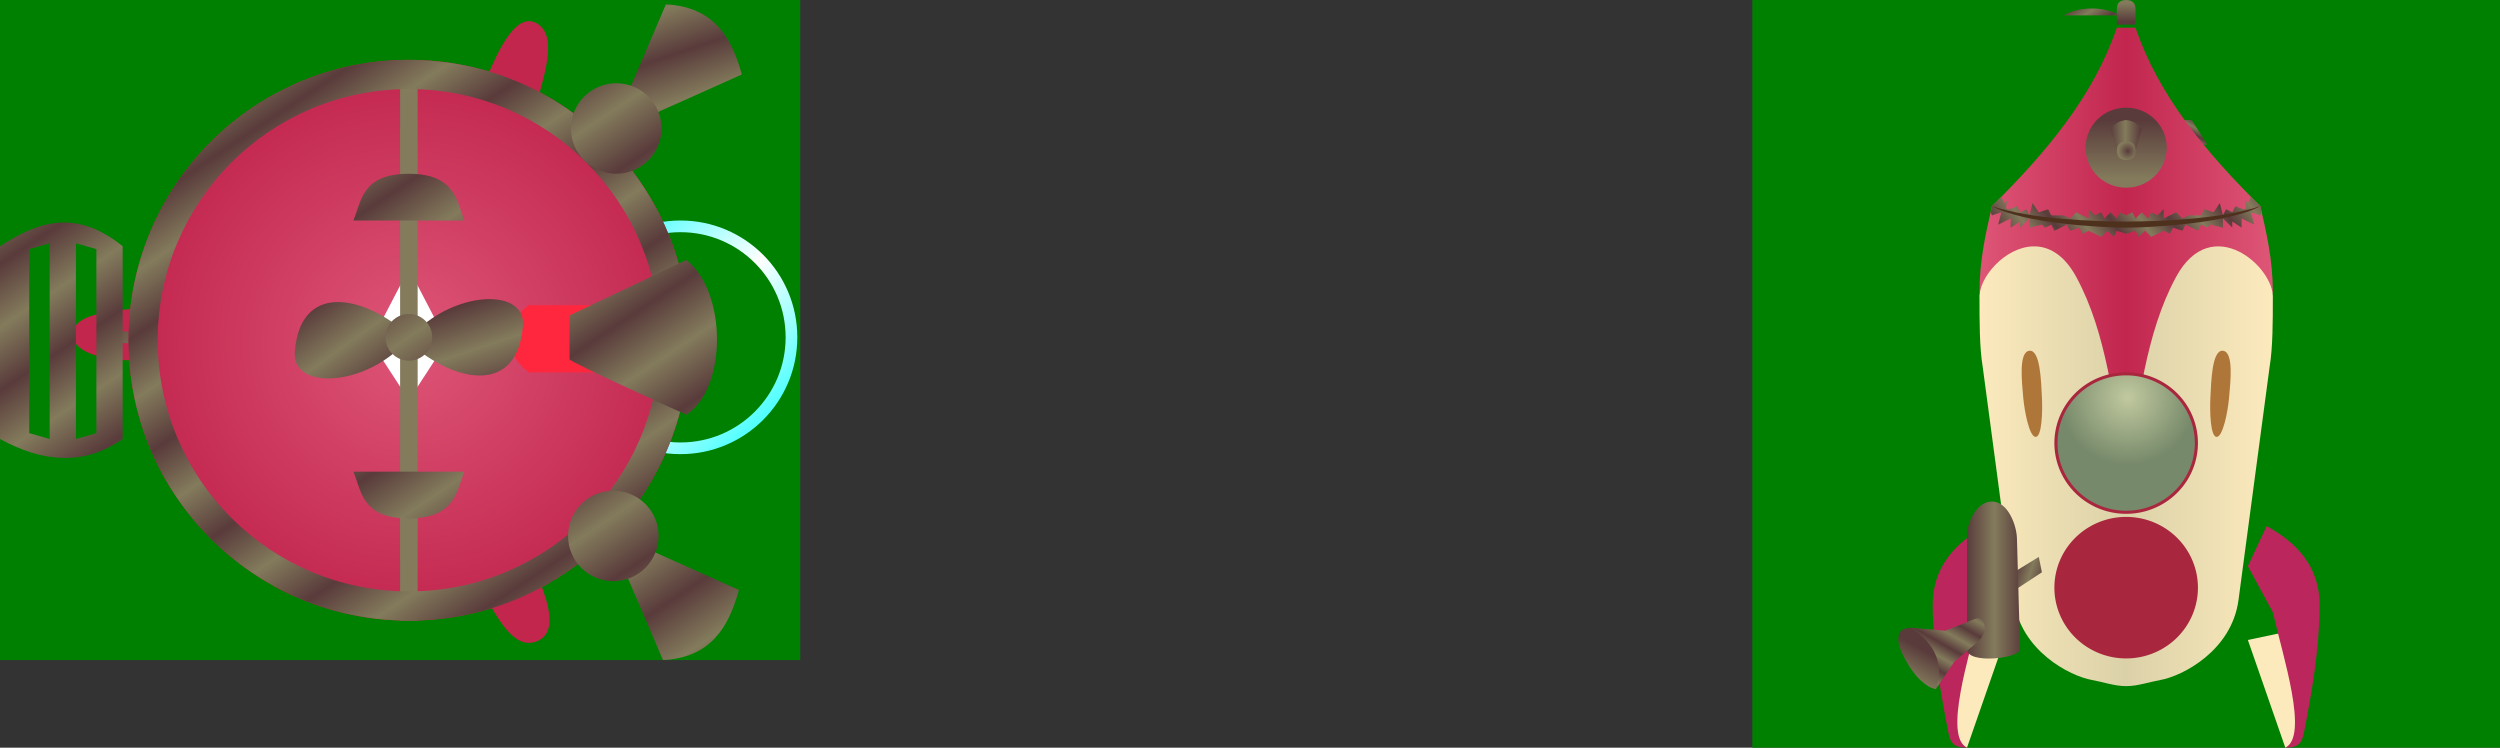 <?xml version="1.0" encoding="UTF-8" standalone="no"?>
<svg
   xmlns:dc="http://purl.org/dc/elements/1.1/"
   xmlns:cc="http://creativecommons.org/ns#"
   xmlns:rdf="http://www.w3.org/1999/02/22-rdf-syntax-ns#"
   xmlns:svg="http://www.w3.org/2000/svg"
   xmlns="http://www.w3.org/2000/svg"
   xmlns:xlink="http://www.w3.org/1999/xlink"
   xmlns:sodipodi="http://sodipodi.sourceforge.net/DTD/sodipodi-0.dtd"
   xmlns:inkscape="http://www.inkscape.org/namespaces/inkscape"
   width="113.242mm"
   height="33.867mm"
   id="svg6593"
   version="1.1"
   inkscape:version="1.0 (4035a4fb49, 2020-05-01)"
   sodipodi:docname="Ship.svg">
  <rect width="100%" height="100%" fill="#333333" stroke="none"/>
  <title
     id="title866">Ship spritesheets</title>
  <defs
     id="defs6595">
    <linearGradient
       inkscape:collect="always"
       id="glass-2">
      <stop
         style="stop-color:#c1c99f;stop-opacity:1"
         offset="0"
         id="stop1118" />
      <stop
         style="stop-color:#76896a;stop-opacity:1"
         offset="1"
         id="stop1120" />
    </linearGradient>
    <linearGradient
       inkscape:collect="always"
       id="hood-yellow">
      <stop
         style="stop-color:#fceabd;stop-opacity:1;"
         offset="0"
         id="stop1110" />
      <stop
         style="stop-color:#dbd1a8;stop-opacity:1"
         offset="1"
         id="stop1112" />
    </linearGradient>
    <linearGradient
       inkscape:collect="always"
       xlink:href="#rust"
       id="linearGradient6674"
       x1="507.782"
       y1="906.274"
       x2="513.427"
       y2="897.806"
       gradientUnits="userSpaceOnUse"
       spreadMethod="reflect"
       gradientTransform="matrix(0.886,0,0,0.886,-352.25,-885.449)" />
    <linearGradient
       id="rust">
      <stop
         style="stop-color:#593b3b;stop-opacity:1;"
         offset="0"
         id="stop6662" />
      <stop
         style="stop-color:#837b5c;stop-opacity:1;"
         offset="1"
         id="stop6664" />
    </linearGradient>
    <linearGradient
       inkscape:collect="always"
       xlink:href="#rust"
       id="linearGradient6678"
       x1="507.218"
       y1="885.669"
       x2="512.863"
       y2="894.136"
       gradientUnits="userSpaceOnUse"
       spreadMethod="reflect"
       gradientTransform="matrix(0.886,0,0,0.886,-351.75,-771.699)" />
    <linearGradient
       inkscape:collect="always"
       xlink:href="#rust"
       id="linearGradient6612"
       x1="520"
       y1="927.362"
       x2="515"
       y2="919.862"
       gradientUnits="userSpaceOnUse"
       spreadMethod="reflect"
       gradientTransform="translate(-410,-874.612)" />
    <linearGradient
       inkscape:collect="always"
       xlink:href="#rust"
       id="linearGradient6815"
       x1="305"
       y1="912.362"
       x2="310"
       y2="919.862"
       gradientUnits="userSpaceOnUse"
       spreadMethod="reflect"
       gradientTransform="translate(-283,-854.112)" />
    <linearGradient
       inkscape:collect="always"
       xlink:href="#rust"
       id="linearGradient6676"
       x1="475.5"
       y1="927.362"
       x2="480.5"
       y2="934.862"
       gradientUnits="userSpaceOnUse"
       spreadMethod="reflect"
       gradientTransform="translate(-410.5,-877.112)" />
    <linearGradient
       inkscape:collect="always"
       xlink:href="#rust"
       id="linearGradient6666"
       x1="410"
       y1="919.862"
       x2="415"
       y2="927.362"
       gradientUnits="userSpaceOnUse"
       spreadMethod="reflect"
       gradientTransform="translate(-410,-874.612)" />
    <linearGradient
       inkscape:collect="always"
       xlink:href="#rust"
       id="linearGradient6726"
       x1="475"
       y1="954.862"
       x2="480"
       y2="962.362"
       gradientUnits="userSpaceOnUse"
       spreadMethod="reflect"
       gradientTransform="translate(-410,-874.612)" />
    <linearGradient
       inkscape:collect="always"
       xlink:href="#rust"
       id="linearGradient6734"
       x1="477.5"
       y1="907.362"
       x2="482.5"
       y2="914.862"
       gradientUnits="userSpaceOnUse"
       spreadMethod="reflect"
       gradientTransform="translate(-410,-874.612)" />
    <linearGradient
       inkscape:collect="always"
       xlink:href="#rust"
       id="linearGradient6628"
       x1="525"
       y1="977.362"
       x2="520"
       y2="969.862"
       gradientUnits="userSpaceOnUse"
       spreadMethod="reflect"
       gradientTransform="translate(-410,-874.612)" />
    <linearGradient
       inkscape:collect="always"
       xlink:href="#rust"
       id="linearGradient6620"
       x1="522.5"
       y1="884.862"
       x2="520"
       y2="877.362"
       gradientUnits="userSpaceOnUse"
       spreadMethod="reflect"
       gradientTransform="translate(-410,-874.612)" />
    <linearGradient
       inkscape:collect="always"
       xlink:href="#rust"
       id="linearGradient6732"
       x1="480"
       y1="927.362"
       x2="485"
       y2="934.862"
       gradientUnits="userSpaceOnUse"
       spreadMethod="reflect"
       gradientTransform="translate(-410,-874.612)" />
    <linearGradient
       inkscape:collect="always"
       xlink:href="#rust"
       id="linearGradient6730"
       x1="487.5"
       y1="927.362"
       x2="490"
       y2="934.862"
       gradientUnits="userSpaceOnUse"
       spreadMethod="reflect"
       gradientTransform="translate(-410,-874.612)" />
    <linearGradient
       inkscape:collect="always"
       xlink:href="#rust"
       id="linearGradient6728"
       x1="462.5"
       y1="927.862"
       x2="467.5"
       y2="934.862"
       gradientUnits="userSpaceOnUse"
       spreadMethod="reflect"
       gradientTransform="translate(-410,-874.612)" />
    <radialGradient
       inkscape:collect="always"
       xlink:href="#hood-magenta"
       id="radialGradient6600"
       cx="480"
       cy="933.612"
       fx="480"
       fy="933.612"
       r="47.5"
       gradientTransform="matrix(1.011,0,0,1.011,-415.053,-885.19)"
       gradientUnits="userSpaceOnUse" />
    <linearGradient
       id="hood-magenta">
      <stop
         style="stop-color:#de5677;stop-opacity:1;"
         offset="0"
         id="stop6596" />
      <stop
         id="stop6604"
         offset="1"
         style="stop-color:#c2264e;stop-opacity:1;" />
    </linearGradient>
    <linearGradient
       inkscape:collect="always"
       xlink:href="#rust"
       id="linearGradient6742"
       x1="430"
       y1="927.362"
       x2="435"
       y2="934.862"
       gradientUnits="userSpaceOnUse"
       gradientTransform="translate(-410,-874.612)" />
    <linearGradient
       id="glass">
      <stop
         style="stop-color:#ffffff;stop-opacity:1;"
         offset="0"
         id="stop3774-82" />
      <stop
         style="stop-color:#00ffff;stop-opacity:1;"
         offset="1"
         id="stop3776-4" />
    </linearGradient>
    <linearGradient
       y2="1052.362"
       x2="32"
       y1="1036.362"
       x1="16"
       spreadMethod="reflect"
       gradientUnits="userSpaceOnUse"
       id="linearGradient6738"
       xlink:href="#glass"
       inkscape:collect="always"
       gradientTransform="matrix(1.267,0,0,1.267,96.233,-1254.976)" />
    <linearGradient
       gradientTransform="matrix(0.534,0,0,0.527,54.137,-4.214)"
       inkscape:collect="always"
       xlink:href="#rust"
       id="linearGradient1058"
       x1="560"
       y1="12"
       x2="563"
       y2="16"
       gradientUnits="userSpaceOnUse"
       spreadMethod="reflect" />
    <linearGradient
       gradientTransform="matrix(0.534,0,0,0.527,54.137,-4.214)"
       inkscape:collect="always"
       xlink:href="#rust"
       id="linearGradient1068"
       x1="580"
       y1="15"
       x2="580"
       y2="9"
       gradientUnits="userSpaceOnUse" />
    <linearGradient
       gradientTransform="matrix(0.534,0,0,0.527,54.137,-4.214)"
       inkscape:collect="always"
       xlink:href="#hood-magenta"
       id="linearGradient1076"
       x1="533"
       y1="89.263"
       x2="580"
       y2="89.263"
       gradientUnits="userSpaceOnUse"
       spreadMethod="reflect" />
    <radialGradient
       inkscape:collect="always"
       xlink:href="#rust"
       id="radialGradient1100"
       cx="580"
       cy="57"
       fx="580"
       fy="57"
       r="1.5"
       gradientTransform="matrix(-1.068,0,0,-1.053,983.726,85.86)"
       gradientUnits="userSpaceOnUse" />
    <linearGradient
       gradientTransform="matrix(0.534,0,0,0.527,54.137,-4.214)"
       inkscape:collect="always"
       xlink:href="#rust"
       id="linearGradient1108"
       x1="536.628"
       y1="78.5"
       x2="543"
       y2="74"
       gradientUnits="userSpaceOnUse"
       spreadMethod="reflect" />
    <linearGradient
       gradientTransform="matrix(0.534,0,0,0.527,54.137,-4.214)"
       inkscape:collect="always"
       xlink:href="#hood-yellow"
       id="linearGradient1116"
       x1="532.985"
       y1="158.536"
       x2="580"
       y2="158.536"
       gradientUnits="userSpaceOnUse"
       spreadMethod="reflect" />
    <linearGradient
       gradientTransform="matrix(0.534,0,0,0.527,54.137,-4.214)"
       inkscape:collect="always"
       xlink:href="#rust"
       id="linearGradient1134"
       x1="556"
       y1="53"
       x2="557"
       y2="55"
       gradientUnits="userSpaceOnUse"
       spreadMethod="reflect" />
    <linearGradient
       gradientTransform="matrix(0.534,0,0,0.527,54.137,-4.214)"
       inkscape:collect="always"
       xlink:href="#rust"
       id="linearGradient1142"
       x1="544"
       y1="194.5"
       x2="549"
       y2="196"
       gradientUnits="userSpaceOnUse"
       spreadMethod="reflect" />
    <linearGradient
       gradientTransform="matrix(0.534,0,0,0.527,54.137,-4.214)"
       inkscape:collect="always"
       xlink:href="#rust"
       id="linearGradient1150"
       x1="529"
       y1="196"
       x2="538"
       y2="196"
       gradientUnits="userSpaceOnUse"
       spreadMethod="reflect" />
    <linearGradient
       gradientTransform="matrix(0.534,0,0,0.527,54.137,-4.214)"
       inkscape:collect="always"
       xlink:href="#rust"
       id="linearGradient1158"
       x1="511"
       y1="220.454"
       x2="513"
       y2="217"
       gradientUnits="userSpaceOnUse"
       spreadMethod="reflect" />
    <linearGradient
       gradientTransform="matrix(0.534,0,0,0.527,54.137,-4.214)"
       inkscape:collect="always"
       xlink:href="#rust"
       id="linearGradient1166"
       x1="515"
       y1="219"
       x2="510"
       y2="228"
       gradientUnits="userSpaceOnUse" />
    <linearGradient
       gradientTransform="matrix(0.534,0,0,0.527,54.137,-4.214)"
       inkscape:collect="always"
       xlink:href="#rust"
       id="linearGradient1226"
       gradientUnits="userSpaceOnUse"
       x1="580"
       y1="47"
       x2="580"
       y2="66" />
    <linearGradient
       gradientTransform="matrix(0.534,0,0,0.527,54.137,-4.214)"
       inkscape:collect="always"
       xlink:href="#rust"
       id="linearGradient1234"
       gradientUnits="userSpaceOnUse"
       x1="575"
       y1="51"
       x2="580"
       y2="51"
       spreadMethod="reflect" />
    <radialGradient
       inkscape:collect="always"
       xlink:href="#glass-2"
       id="radialGradient1269"
       gradientUnits="userSpaceOnUse"
       gradientTransform="matrix(-1.068,0,0,-1.053,983.727,235.984)"
       cx="580"
       cy="159.5"
       fx="580"
       fy="159.5"
       r="11" />
  </defs>
  <sodipodi:namedview
     fit-margin-bottom="0"
     fit-margin-right="0"
     fit-margin-left="0"
     fit-margin-top="0"
     units="mm"
     id="base"
     pagecolor="#ffffff"
     bordercolor="#666666"
     borderopacity="1.0"
     inkscape:pageopacity="0.0"
     inkscape:pageshadow="2"
     inkscape:zoom="0.99999999"
     inkscape:cx="250.72739"
     inkscape:cy="190.37791"
     inkscape:document-units="px"
     inkscape:current-layer="layer2"
     showgrid="true"
     inkscape:window-width="1872"
     inkscape:window-height="1055"
     inkscape:window-x="48"
     inkscape:window-y="0"
     inkscape:window-maximized="1"
     inkscape:snap-bbox="true"
     inkscape:bbox-paths="true"
     inkscape:bbox-nodes="true"
     inkscape:snap-bbox-edge-midpoints="true"
     inkscape:snap-bbox-midpoints="true"
     inkscape:snap-intersection-paths="true"
     inkscape:object-paths="true"
     inkscape:object-nodes="true"
     inkscape:snap-smooth-nodes="true"
     inkscape:document-rotation="0"
     showguides="true"
     inkscape:guide-bbox="true"
     inkscape:snap-page="true"
     inkscape:snap-text-baseline="true"
     inkscape:snap-center="true"
     inkscape:snap-object-midpoints="true"
     inkscape:snap-midpoints="true">
    <inkscape:grid
       originy="0"
       originx="0"
       type="xygrid"
       id="grid4184" />
  </sodipodi:namedview>
  <g
     inkscape:groupmode="layer"
     id="layer2"
     inkscape:label="Grid"
     style="display:inline">
    <rect
       style="color:#000000;clip-rule:nonzero;display:inline;overflow:visible;visibility:visible;opacity:1;isolation:auto;mix-blend-mode:normal;color-interpolation:sRGB;color-interpolation-filters:linearRGB;solid-color:#000000;solid-opacity:1;vector-effect:none;fill:#008000;fill-opacity:1;fill-rule:evenodd;stroke:none;stroke-width:1px;stroke-linecap:butt;stroke-linejoin:miter;stroke-miterlimit:4;stroke-dasharray:none;stroke-dashoffset:0;stroke-opacity:1;color-rendering:auto;image-rendering:auto;shape-rendering:auto;text-rendering:auto;enable-background:accumulate"
       id="rect873"
       width="137"
       height="113"
       x="0"
       y="0" />
    <rect
       inkscape:export-ydpi="96"
       inkscape:export-xdpi="96"
       inkscape:export-filename="/home/andre/Programming/C++/Pikifen/Game_data/Graphics/Hocotate_ship_icon.png"
       y="0"
       x="300"
       height="128"
       width="128"
       id="rect935"
       style="fill:#008000;fill-opacity:1;stroke-width:0.576px;stop-color:#000000" />
  </g>
  <g
     inkscape:label="Sprites"
     inkscape:groupmode="layer"
     id="layer1"
     style="display:inline;opacity:1">
    <use
       x="0"
       y="0"
       xlink:href="#path1126"
       id="use1168"
       transform="matrix(-1,0,0,1,728,0)"
       width="100%"
       height="100%" />
    <path
       style="fill:url(#linearGradient1134);fill-opacity:1;stroke:none;stroke-width:0.53px;stroke-linecap:butt;stroke-linejoin:miter;stroke-opacity:1"
       d="m 354.384,20.543 h -1.603 l -2.671,4.214 h 1.603 z"
       id="path1126" />
    <path
       style="font-variation-settings:normal;opacity:1;vector-effect:none;fill:#fceabd;fill-opacity:1;stroke:none;stroke-width:0.53px;stroke-linecap:butt;stroke-linejoin:miter;stroke-miterlimit:4;stroke-dasharray:none;stroke-dashoffset:0;stroke-opacity:1;stop-color:#000000;stop-opacity:1"
       d="m 336.753,128 6.411,-18.436 -7.479,-1.58 -1.603,14.222 1.069,5.267 z"
       id="path969" />
    <path
       style="font-variation-settings:normal;opacity:1;vector-effect:none;fill:#bb265c;fill-opacity:1;stroke:none;stroke-width:0.53px;stroke-linecap:butt;stroke-linejoin:miter;stroke-miterlimit:4;stroke-dasharray:none;stroke-dashoffset:0;stroke-opacity:1;stop-color:#000000;stop-opacity:1"
       d="m 339.959,90.074 c -5.217,2.815 -9.147,7.019 -9.082,13.695 0.074,7.687 1.363,14.86 2.671,21.597 0.383,1.974 1.069,2.634 3.205,2.634 -4.051,-1.971 0.387,-15.565 2.137,-23.177 l 4.274,-7.901 z"
       id="path953"
       sodipodi:nodetypes="csscccc" />
    <circle
       style="fill:none;stroke:url(#linearGradient6738);stroke-width:2;stroke-miterlimit:4;stroke-dasharray:none;stroke-opacity:1"
       id="path3770-5"
       inkscape:export-filename="C:\Users\Andre\Dropbox\Programacao\C++\Pikmin_fangame_engine\Game_data\Graphics\Ship.png"
       inkscape:export-xdpi="180.40086"
       inkscape:export-ydpi="180.40086"
       cx="116.5"
       cy="57.75"
       r="19" />
    <path
       style="fill:#c2264d;fill-opacity:1;stroke:none"
       d="m 23.5,61.75 c -4.897,-0.082 -11,-1 -11,-4.5 0,-3.5 6.023,-3.867 11,-4.5 z"
       id="path5437-7-5"
       inkscape:connector-curvature="0"
       sodipodi:nodetypes="czcc"
       inkscape:export-filename="C:\Users\Andre\Dropbox\Programacao\C++\Pikmin_fangame_engine\Game_data\Graphics\Ship.png"
       inkscape:export-xdpi="180.40086"
       inkscape:export-ydpi="180.40086" />
    <path
       style="fill:url(#linearGradient6742);fill-opacity:1;stroke:none"
       d="m 20.5,56.75 h 2.72 v 2 H 20.5 Z"
       id="path6592"
       inkscape:connector-curvature="0"
       inkscape:export-filename="C:\Users\Andre\Dropbox\Programacao\C++\Pikmin_fangame_engine\Game_data\Graphics\Ship.png"
       inkscape:export-xdpi="180.40086"
       inkscape:export-ydpi="180.40086" />
    <path
       style="fill:#c2264d;fill-opacity:1;stroke:none"
       d="m 84,103.75 c 1.952,3.277 4.5,7.5 8,6 3.5,-1.5 1.816,-6.471 0.5,-10 z"
       id="path5437"
       inkscape:connector-curvature="0"
       sodipodi:nodetypes="czcc"
       inkscape:export-filename="C:\Users\Andre\Dropbox\Programacao\C++\Pikmin_fangame_engine\Game_data\Graphics\Ship.png"
       inkscape:export-xdpi="180.40086"
       inkscape:export-ydpi="180.40086" />
    <path
       style="fill:#c2264d;fill-opacity:1;stroke:none"
       d="m 83.569,12.75 c 1.936,-4.499 4.894,-10.787 8.366,-8.728 3.471,2.059 1.37,8.383 0.065,13.228 z"
       id="path5437-7"
       inkscape:connector-curvature="0"
       sodipodi:nodetypes="czcc"
       inkscape:export-filename="C:\Users\Andre\Dropbox\Programacao\C++\Pikmin_fangame_engine\Game_data\Graphics\Ship.png"
       inkscape:export-xdpi="180.40086"
       inkscape:export-ydpi="180.40086" />
    <circle
       style="fill:url(#radialGradient6600);fill-opacity:1;stroke:none;stroke-width:0.997"
       id="path5409"
       inkscape:export-filename="C:\Users\Andre\Dropbox\Programacao\C++\Pikmin_fangame_engine\Game_data\Graphics\Ship.png"
       inkscape:export-xdpi="180.40086"
       inkscape:export-ydpi="180.40086"
       cx="70"
       cy="58.25"
       r="48" />
    <path
       style="fill:#ffffff;fill-opacity:1;stroke:none"
       d="m 70,68.5 6.5,-10 -6.5,-12.5 -6.5,12.5 z"
       id="path5482"
       inkscape:connector-curvature="0"
       inkscape:export-filename="C:\Users\Andre\Dropbox\Programacao\C++\Pikmin_fangame_engine\Game_data\Graphics\Ship.png"
       inkscape:export-xdpi="180.40086"
       inkscape:export-ydpi="180.40086" />
    <path
       style="fill:url(#linearGradient6728);fill-opacity:1;stroke:none"
       d="m 67.5,60.397 c -7.203,5.957 -17.863,5.914 -17,-0.5 1,-10.5 9.863,-9.616 17,-4.5 z"
       id="path5413-1"
       inkscape:connector-curvature="0"
       sodipodi:nodetypes="cccc"
       inkscape:export-filename="C:\Users\Andre\Dropbox\Programacao\C++\Pikmin_fangame_engine\Game_data\Graphics\Ship.png"
       inkscape:export-xdpi="180.40086"
       inkscape:export-ydpi="180.40086" />
    <path
       style="fill:#ff273e;fill-opacity:1;stroke:none"
       d="M 104.165,63.75 H 90.5 c -4.5,-3.5 -4,-8.5 0,-11.5 h 13.665 z"
       id="path5435"
       inkscape:connector-curvature="0"
       sodipodi:nodetypes="ccccc"
       inkscape:export-filename="C:\Users\Andre\Dropbox\Programacao\C++\Pikmin_fangame_engine\Game_data\Graphics\Ship.png"
       inkscape:export-xdpi="180.40086"
       inkscape:export-ydpi="180.40086" />
    <path
       style="fill:url(#linearGradient6730);fill-opacity:1;stroke:none"
       d="m 72.5,55.603 c 7.203,-5.957 17.863,-5.914 17,0.5 -1,10.5 -9.863,9.616 -17,4.5 z"
       id="path5413"
       inkscape:connector-curvature="0"
       sodipodi:nodetypes="cccc"
       inkscape:export-filename="C:\Users\Andre\Dropbox\Programacao\C++\Pikmin_fangame_engine\Game_data\Graphics\Ship.png"
       inkscape:export-xdpi="180.40086"
       inkscape:export-ydpi="180.40086" />
    <path
       style="fill:url(#linearGradient6732);fill-opacity:1;stroke:#837b5c;stroke-width:3;stroke-linecap:butt;stroke-linejoin:miter;stroke-miterlimit:4;stroke-dasharray:none;stroke-opacity:1"
       d="M 70,10.298 V 106.225"
       id="path5486"
       inkscape:connector-curvature="0"
       inkscape:export-filename="C:\Users\Andre\Dropbox\Programacao\C++\Pikmin_fangame_engine\Game_data\Graphics\Ship.png"
       inkscape:export-xdpi="180.40086"
       inkscape:export-ydpi="180.40086" />
    <path
       style="fill:url(#linearGradient6620);fill-opacity:1;stroke:none"
       d="m 112.5,19.25 14.5,-6.5 C 125.239,6.329 122.148,1.16 114,0.75 L 108,14.75 Z"
       id="path5459"
       inkscape:connector-curvature="0"
       sodipodi:nodetypes="ccccc"
       inkscape:export-filename="C:\Users\Andre\Dropbox\Programacao\C++\Pikmin_fangame_engine\Game_data\Graphics\Ship.png"
       inkscape:export-xdpi="180.40086"
       inkscape:export-ydpi="180.40086" />
    <path
       style="fill:url(#linearGradient6628);fill-opacity:1;stroke:none"
       d="m 112,94.5 14.5,6.5 c -1.761,6.421 -4.852,11.59 -13,12 l -6,-14 z"
       id="path5459-0"
       inkscape:connector-curvature="0"
       sodipodi:nodetypes="ccccc"
       inkscape:export-filename="C:\Users\Andre\Dropbox\Programacao\C++\Pikmin_fangame_engine\Game_data\Graphics\Ship.png"
       inkscape:export-xdpi="180.40086"
       inkscape:export-ydpi="180.40086" />
    <path
       style="fill:url(#linearGradient6734);fill-opacity:1;stroke:none"
       d="m 60.5,37.75 c 1.422,-3.456 1.5,-8 9.5,-8 8,0 8.217,4.813 9.5,8 z"
       id="path5488"
       inkscape:connector-curvature="0"
       sodipodi:nodetypes="czcc"
       inkscape:export-filename="C:\Users\Andre\Dropbox\Programacao\C++\Pikmin_fangame_engine\Game_data\Graphics\Ship.png"
       inkscape:export-xdpi="180.40086"
       inkscape:export-ydpi="180.40086" />
    <path
       style="fill:url(#linearGradient6726);fill-opacity:1;stroke:none"
       d="m 60.5,80.75 c 1.422,3.457 1.5,8 9.5,8 8,0 8.217,-4.813 9.5,-8 z"
       id="path5488-9"
       inkscape:connector-curvature="0"
       sodipodi:nodetypes="czcc"
       inkscape:export-filename="C:\Users\Andre\Dropbox\Programacao\C++\Pikmin_fangame_engine\Game_data\Graphics\Ship.png"
       inkscape:export-xdpi="180.40086"
       inkscape:export-ydpi="180.40086" />
    <path
       style="fill:url(#linearGradient6666);fill-opacity:1;stroke:none"
       d="M 11.063,38.091 C 7.119,38.061 3.517,39.882 0,42.153 v 33 c 7.323,4.021 14.374,4.652 21,0 v -33 c -3.598,-2.89 -6.871,-4.039 -9.937,-4.062 z m -2.563,3.562 v 33.5 L 5,74.153 v -31.5 z m 4.5,0 3.5,1 v 31.5 l -3.5,1 z"
       id="path5560"
       inkscape:connector-curvature="0"
       inkscape:export-filename="C:\Users\Andre\Dropbox\Programacao\C++\Pikmin_fangame_engine\Game_data\Graphics\Ship.png"
       inkscape:export-xdpi="180.40086"
       inkscape:export-ydpi="180.40086" />
    <circle
       style="fill:url(#linearGradient6676);fill-opacity:1;stroke:none"
       id="path5411"
       inkscape:export-filename="C:\Users\Andre\Dropbox\Programacao\C++\Pikmin_fangame_engine\Game_data\Graphics\Ship.png"
       inkscape:export-xdpi="180.40086"
       inkscape:export-ydpi="180.40086"
       cx="70"
       cy="57.75"
       r="4" />
    <path
       style="fill:url(#linearGradient6815);fill-opacity:1;stroke:none"
       d="m 70,10.25 c -26.51,0 -48,21.49 -48,48 0,26.51 21.49,48 48,48 26.51,0 48,-21.49 48,-48 0,-26.51 -21.49,-48 -48,-48 z m 0,5 c 23.748,0 43,19.252 43,43 0,23.748 -19.252,43 -43,43 -23.748,0 -43,-19.252 -43,-43 0,-23.748 19.252,-43 43,-43 z"
       id="path5409-8"
       inkscape:connector-curvature="0"
       inkscape:export-filename="C:\Users\Andre\Dropbox\Programacao\C++\Pikmin_fangame_engine\Game_data\Graphics\Ship.png"
       inkscape:export-xdpi="180.40086"
       inkscape:export-ydpi="180.40086" />
    <path
       style="fill:url(#linearGradient6612);fill-opacity:1;stroke:none"
       d="m 97.5,54 20,-9.5 c 7,5.5 7,22 0,26.5 0,0 -20,-9 -20,-9.5 0,-0.5 0,-7.5 0,-7.5 z"
       id="path5433"
       inkscape:connector-curvature="0"
       sodipodi:nodetypes="cccsc"
       inkscape:export-filename="C:\Users\Andre\Dropbox\Programacao\C++\Pikmin_fangame_engine\Game_data\Graphics\Ship.png"
       inkscape:export-xdpi="180.40086"
       inkscape:export-ydpi="180.40086" />
    <ellipse
       style="fill:url(#linearGradient6678);fill-opacity:1;stroke:none;stroke-width:0.886"
       id="path5457"
       inkscape:export-filename="C:\Users\Andre\Dropbox\Programacao\C++\Pikmin_fangame_engine\Game_data\Graphics\Ship.png"
       inkscape:export-xdpi="180.40086"
       inkscape:export-ydpi="180.40086"
       cx="105.5"
       cy="22"
       rx="7.75"
       ry="7.75" />
    <ellipse
       style="fill:url(#linearGradient6674);fill-opacity:1;stroke:none;stroke-width:0.886"
       id="path5457-4"
       transform="scale(1,-1)"
       inkscape:export-filename="C:\Users\Andre\Dropbox\Programacao\C++\Pikmin_fangame_engine\Game_data\Graphics\Ship.png"
       inkscape:export-xdpi="180.40086"
       inkscape:export-ydpi="180.40086"
       cx="105"
       cy="-91.75"
       rx="7.75"
       ry="7.75" />
    <path
       id="path900"
       style="fill:url(#linearGradient1076);fill-opacity:1;stroke:none;stroke-width:0.53px;stroke-linecap:butt;stroke-linejoin:miter;stroke-opacity:1"
       d="M 362.397,4.741 C 358.498,16.285 350.388,26.053 341.027,35.292 c -1.034,4.565 -2.126,9.065 -2.137,14.749 8.872,11.567 8.428,35.507 25.11,30.025 16.682,5.483 16.238,-18.458 25.11,-30.025 -0.011,-5.684 -1.103,-10.184 -2.137,-14.749 -9.361,-9.239 -17.47,-19.007 -21.37,-30.551 z"
       sodipodi:nodetypes="cccccccc" />
    <path
       id="path921"
       style="font-variation-settings:normal;opacity:1;vector-effect:none;fill:url(#linearGradient1226);fill-opacity:1;stroke:none;stroke-width:0.53px;stroke-linecap:butt;stroke-linejoin:miter;stroke-miterlimit:4;stroke-dasharray:none;stroke-dashoffset:0;stroke-opacity:1;stop-color:#000000;stop-opacity:1"
       d="m 364,18.436 a 6.945,6.848 0 0 0 -6.014,3.424 6.945,6.848 0 0 0 0,6.848 6.945,6.848 0 0 0 6.014,3.424 6.945,6.848 0 0 0 6.014,-3.424 6.945,6.848 0 0 0 0,-6.848 6.945,6.848 0 0 0 -6.014,-3.424 z" />
    <path
       id="path923"
       style="fill:url(#linearGradient1116);fill-opacity:1;stroke:none;stroke-width:0.53px;stroke-linecap:butt;stroke-linejoin:miter;stroke-opacity:1"
       d="m 348.133,42.179 c -4.897,0.081 -9.47,5.426 -9.243,8.916 0,3.687 0,8.428 0.534,11.588 l 5.342,40.033 c 1.163,8.714 9.616,13.025 13.356,13.695 1.959,0.351 3.886,1.054 5.877,1.054 1.991,0 3.918,-0.702 5.877,-1.054 3.74,-0.67 12.193,-4.981 13.356,-13.695 l 5.342,-40.033 c 0.534,-3.16 0.534,-7.901 0.534,-11.588 0.346,-5.318 -10.455,-14.943 -16.562,-3.687 -5.335,9.833 -6.212,21.57 -8.548,32.658 -2.336,-11.089 -3.213,-22.826 -8.548,-32.658 -2.099,-3.869 -4.754,-5.271 -7.319,-5.228 z"
       sodipodi:nodetypes="sccsssssccscss" />
    <path
       style="fill:#af7639;fill-opacity:1;stroke:none;stroke-width:0.53px;stroke-linecap:butt;stroke-linejoin:miter;stroke-opacity:1"
       d="m 347.438,60.049 c -1.89,0.187 -1.281,5.387 -1.069,7.901 0.212,2.514 1.069,6.848 2.137,6.848 1.069,0 1.206,-4.334 1.069,-6.848 -0.138,-2.514 -0.247,-8.088 -2.137,-7.901 z"
       id="path925"
       sodipodi:nodetypes="zzzzz" />
    <path
       id="path927"
       style="font-variation-settings:normal;opacity:1;vector-effect:none;fill:#a9273e;fill-opacity:1;stroke:none;stroke-width:0.53px;stroke-linecap:butt;stroke-linejoin:miter;stroke-miterlimit:4;stroke-dasharray:none;stroke-dashoffset:0;stroke-opacity:1;stop-color:#000000;stop-opacity:1"
       d="m 364,63.737 a 12.288,12.115 0 0 0 -10.641,6.058 12.288,12.115 0 0 0 0,12.115 12.288,12.115 0 0 0 10.641,6.058 12.288,12.115 0 0 0 10.641,-6.058 12.288,12.115 0 0 0 0,-12.115 12.288,12.115 0 0 0 -10.641,-6.058 z" />
    <path
       id="path929"
       style="font-variation-settings:normal;opacity:1;vector-effect:none;fill:url(#radialGradient1269);fill-opacity:1;stroke:none;stroke-width:0.507px;stroke-linecap:butt;stroke-linejoin:miter;stroke-miterlimit:4;stroke-dasharray:none;stroke-dashoffset:0;stroke-opacity:1;stop-color:#000000;stop-opacity:1"
       d="m 363.913,64.263 a 11.753,11.588 0 0 0 -10.092,5.794 11.753,11.588 0 0 0 0,11.588 11.753,11.588 0 0 0 10.179,5.794 11.753,11.588 0 0 0 10.179,-5.794 11.753,11.588 0 0 0 0,-11.588 11.753,11.588 0 0 0 -10.179,-5.794 11.753,11.588 0 0 0 -0.087,0 z" />
    <path
       style="fill:url(#linearGradient1142);fill-opacity:1;stroke:none;stroke-width:0.53px;stroke-linecap:butt;stroke-linejoin:miter;stroke-opacity:1"
       d="m 349.041,95.342 -4.274,2.634 v 3.16 l 4.808,-3.16 z"
       id="path935" />
    <path
       style="font-variation-settings:normal;opacity:1;vector-effect:none;fill:url(#linearGradient1150);fill-opacity:1;stroke:none;stroke-width:0.53px;stroke-linecap:butt;stroke-linejoin:miter;stroke-miterlimit:4;stroke-dasharray:none;stroke-dashoffset:0;stroke-opacity:1;stop-color:#000000;stop-opacity:1"
       d="m 336.753,91.654 c 0,-2.107 1.603,-5.794 4.274,-5.794 2.671,0 4.207,3.936 4.274,6.321 l 0.534,18.963 c 0.045,1.58 -9.082,2.634 -9.082,0 z"
       id="path937"
       sodipodi:nodetypes="szssss" />
    <path
       style="font-variation-settings:normal;opacity:1;vector-effect:none;fill:url(#linearGradient1166);fill-opacity:1;stroke:none;stroke-width:0.53px;stroke-linecap:butt;stroke-linejoin:miter;stroke-miterlimit:4;stroke-dasharray:none;stroke-dashoffset:0;stroke-opacity:1;stop-color:#000000;stop-opacity:1"
       d="m 327.137,107.457 c -1.565,0.18 -2.137,0.527 -2.137,2.107 0,1.58 2.018,5.257 3.74,6.848 0.966,0.887 1.743,1.386 2.671,1.58 1.351,-2.32 1.425,-4.565 2.137,-6.848 z"
       id="path987"
       sodipodi:nodetypes="czcccc" />
    <path
       style="font-variation-settings:normal;opacity:1;vector-effect:none;fill:url(#linearGradient1158);fill-opacity:1;stroke:none;stroke-width:0.53px;stroke-linecap:butt;stroke-linejoin:miter;stroke-miterlimit:4;stroke-dasharray:none;stroke-dashoffset:0;stroke-opacity:1;stop-color:#000000;stop-opacity:1"
       d="m 338.356,105.877 -5.342,2.107 -5.877,-0.527 c 4.296,2.817 5.686,6.337 4.274,10.535 l 3.205,-4.741 3.74,-3.16 c 2.609,-2.205 1.074,-4.638 0,-4.214 z"
       id="path985"
       sodipodi:nodetypes="sccccss" />
    <path
       id="path1008"
       style="font-variation-settings:normal;opacity:1;vector-effect:none;fill:url(#linearGradient1234);fill-opacity:1;stroke:none;stroke-width:0.53px;stroke-linecap:butt;stroke-linejoin:miter;stroke-miterlimit:4;stroke-dasharray:none;stroke-dashoffset:0;stroke-opacity:1;stop-color:#000000;stop-opacity:1"
       d="m 364,20.543 c -1.409,0.183 -2.153,0.807 -2.671,1.58 l 1.111,3.817 c 0.251,-0.479 0.9,-1.416 1.56,-1.71 0.66,0.294 1.308,1.231 1.56,1.71 l 1.111,-3.817 c -0.518,-0.773 -1.262,-1.397 -2.671,-1.58 z" />
    <path
       id="path1015"
       style="font-variation-settings:normal;opacity:1;vector-effect:none;fill:url(#radialGradient1100);fill-opacity:1;stroke:none;stroke-width:0.53px;stroke-linecap:butt;stroke-linejoin:miter;stroke-miterlimit:4;stroke-dasharray:none;stroke-dashoffset:0;stroke-opacity:1;stop-color:#000000;stop-opacity:1"
       d="m 364,24.23 c -1.068,0 -1.603,0.527 -1.603,1.58 0,1.053 0.534,1.58 1.603,1.58 1.069,0 1.603,-0.527 1.603,-1.58 0,-1.053 -0.534,-1.58 -1.603,-1.58 z" />
    <path
       id="path1022"
       style="fill:url(#linearGradient1108);fill-opacity:1;stroke:none;stroke-width:0.53px;stroke-linecap:butt;stroke-linejoin:miter;stroke-opacity:1"
       d="m 342.63,33.712 -1.603,1.58 -0.199,1.062 0.199,0.519 1.603,-0.527 -0.534,2.107 2.137,-1.053 v 1.58 l 1.603,-1.053 v 1.053 l 1.603,-1.58 v 1.58 l 2.137,-0.527 0.534,0.527 1.069,-0.527 0.534,1.053 2.137,-1.053 0.534,1.053 1.603,-0.527 0.534,1.053 1.069,-0.527 2.137,1.053 1.068,-1.053 1.068,1.053 0.534,-1.053 1.603,0.527 1.603,-0.527 0.534,1.053 1.068,-1.053 1.068,1.053 2.137,-1.053 1.069,0.527 0.534,-1.053 1.603,0.527 0.534,-1.053 2.137,1.053 0.534,-1.053 1.069,0.527 0.534,-0.527 2.137,0.527 v -1.58 l 1.603,1.58 v -1.053 l 1.603,1.053 v -1.58 l 2.137,1.053 -0.534,-2.107 1.603,0.527 0.199,-0.519 -0.199,-1.062 -1.603,-1.58 -0.534,1.053 -0.534,-0.527 c 0,0 0.534,1.58 0,1.58 -0.534,0 -1.603,-0.527 -1.603,-0.527 l -0.534,1.053 -1.069,-0.527 -0.534,1.053 -0.534,-2.107 -1.068,1.58 -1.603,-0.527 -0.534,1.053 h -2.137 l -1.068,0.527 -1.068,-1.053 -2.137,1.053 V 35.819 l -1.068,1.053 -1.068,-0.527 -0.534,1.053 -1.068,-1.053 -1.069,1.053 -0.534,-1.053 -1.069,0.527 -1.068,-0.527 -0.534,1.053 -1.069,-1.053 -1.068,1.053 -0.534,-1.053 -1.068,0.527 -1.068,-1.053 v 1.58 l -2.137,-1.053 -1.068,1.053 -1.068,-0.527 h -2.137 l -0.534,-1.053 -1.603,0.527 -1.068,-1.58 -0.534,2.107 -0.534,-1.053 -1.069,0.527 -0.534,-1.053 c 0,0 -1.068,0.527 -1.603,0.527 -0.534,0 0,-1.58 0,-1.58 l -0.534,0.527 z" />
    <path
       id="path1024"
       style="fill:#4e311d;fill-opacity:1;stroke:none;stroke-width:0.53px;stroke-linecap:butt;stroke-linejoin:miter;stroke-opacity:1"
       d="m 341.027,35.292 c 5.452,3.011 19.233,3.687 22.973,3.687 3.74,0 17.52,-0.676 22.973,-3.687 -6.877,2.277 -17.63,2.634 -22.973,2.634 -5.342,0 -16.095,-0.357 -22.973,-2.634 z" />
    <path
       id="path1026"
       style="font-variation-settings:normal;opacity:1;vector-effect:none;fill:url(#linearGradient1068);fill-opacity:1;stroke:none;stroke-width:0.53px;stroke-linecap:butt;stroke-linejoin:miter;stroke-miterlimit:4;stroke-dasharray:none;stroke-dashoffset:0;stroke-opacity:1;stop-color:#000000;stop-opacity:1"
       d="m 364,0 c -1.068,0 -1.603,0.527 -1.603,1.58 v 2.634 h 3.205 V 1.58 C 365.603,0.527 365.068,0 364,0 Z"
       sodipodi:nodetypes="ssccss" />
    <path
       style="fill:url(#linearGradient1058);fill-opacity:1;stroke:none;stroke-width:0.636;stroke-linecap:butt;stroke-linejoin:miter;stroke-miterlimit:4;stroke-dasharray:none;stroke-opacity:1"
       d="m 353.315,2.634 h 9.616 c -2.671,-1.58 -6.945,-1.58 -9.616,0 z"
       id="path1042"
       sodipodi:nodetypes="ccc" />
    <use
       x="0"
       y="0"
       xlink:href="#path969"
       id="use1170"
       transform="matrix(-1,0,0,1,728,0)"
       width="100%"
       height="100%" />
    <use
       x="0"
       y="0"
       xlink:href="#path953"
       id="use1172"
       transform="matrix(-1,0,0,1,728,0)"
       width="100%"
       height="100%" />
    <use
       x="0"
       y="0"
       xlink:href="#path925"
       id="use1180"
       transform="matrix(-1,0,0,1,728,0)"
       width="100%"
       height="100%" />
    <use
       x="0"
       y="0"
       xlink:href="#path935"
       id="use1190"
       transform="matrix(-1,0,0,1,728,0)"
       width="100%"
       height="100%" />
    <use
       x="0"
       y="0"
       xlink:href="#path937"
       id="use1192"
       transform="matrix(-1,0,0,1,728,0)"
       width="100%"
       height="100%" />
    <use
       x="0"
       y="0"
       xlink:href="#path987"
       id="use1194"
       transform="matrix(-1,0,0,1,728,0)"
       width="100%"
       height="100%" />
    <use
       x="0"
       y="0"
       xlink:href="#path985"
       id="use1196"
       transform="matrix(-1,0,0,1,728,0)"
       width="100%"
       height="100%" />
    <use
       x="0"
       y="0"
       xlink:href="#path1042"
       id="use1208"
       transform="matrix(-1,0,0,1,728,0)"
       width="100%"
       height="100%" />
    <use
       x="0"
       y="0"
       xlink:href="#path927"
       id="use1284"
       transform="translate(0,24.757)"
       width="100%"
       height="100%" />
    <use
       x="0"
       y="0"
       xlink:href="#path929"
       id="use1282"
       transform="translate(0,24.757)"
       width="100%"
       height="100%" />
  </g>
</svg>
